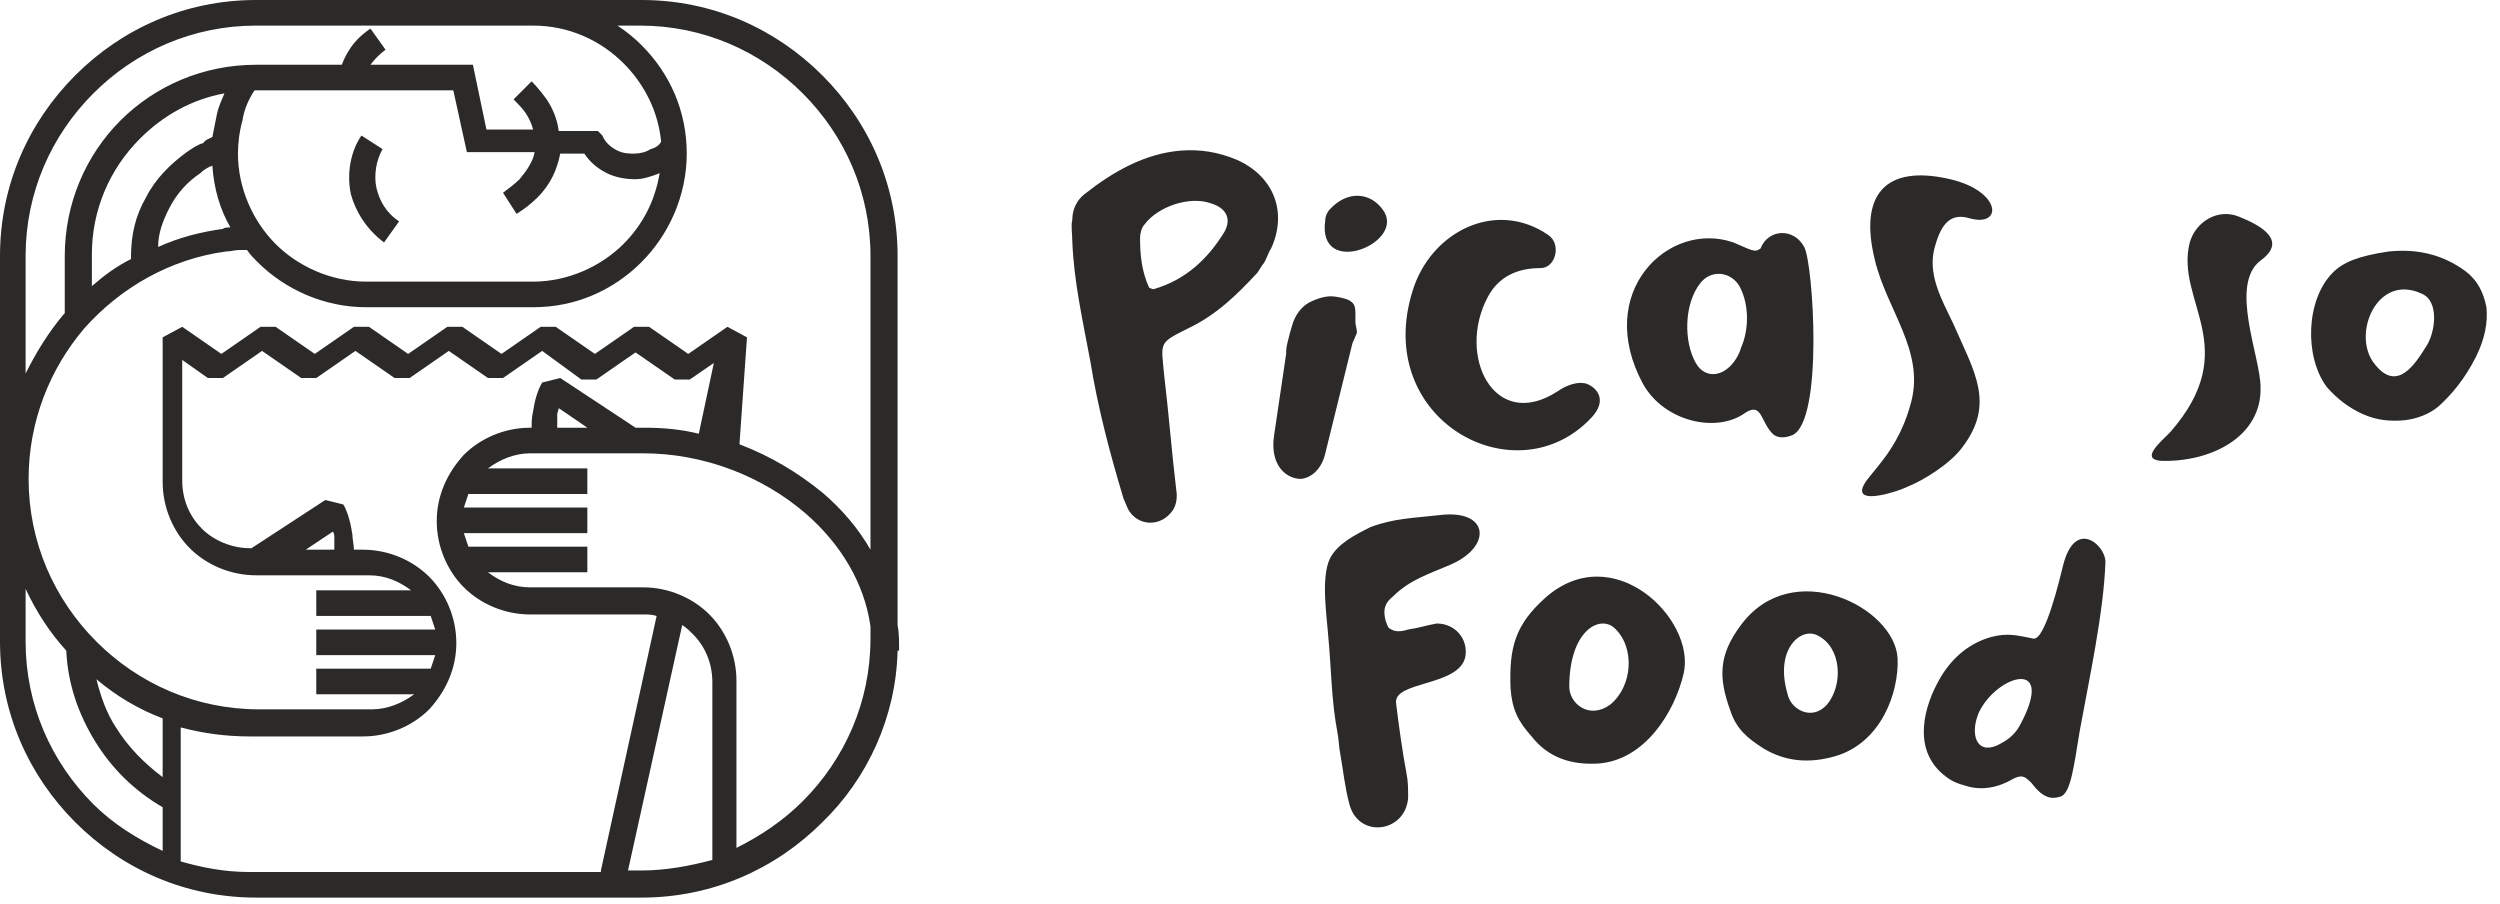 <svg width="166" height="60" viewBox="0 0 166 60" fill="none" xmlns="http://www.w3.org/2000/svg">
<path d="M25.4 9.9C25 10.6 24.8 11.6 25 12.5C25.2 13.3 25.6 14.1 26.5 14.7L25.5 16.1C24.3 15.2 23.6 14 23.3 12.9C23 11.5 23.3 10 24 9L25.4 9.9ZM10.8 51.6V47.7C9.2 47.1 7.7 46.2 6.4 45.1C6.7 46.3 7.1 47.4 7.7 48.3C8.5 49.6 9.6 50.7 10.8 51.6ZM10.8 56.5V53.6C8.9 52.5 7.4 51 6.3 49.2C5.2 47.4 4.5 45.4 4.4 43.2C3.3 42 2.4 40.6 1.7 39.1V42.6C1.7 46.8 3.4 50.6 6.2 53.4C7.5 54.7 9.1 55.7 10.8 56.5ZM43.9 9.4C43.7 7.4 42.8 5.6 41.4 4.2C39.9 2.7 37.8 1.7 35.4 1.7H17C12.8 1.7 9 3.4 6.2 6.2C3.4 9 1.7 12.8 1.7 17V24.8C2.4 23.4 3.2 22.1 4.2 20.9L4.3 20.8V17C4.3 13.5 5.7 10.3 8 8C10.3 5.7 13.5 4.3 17 4.3H22.7C22.8 4 23 3.6 23.2 3.3C23.5 2.8 24 2.3 24.6 1.9L25.6 3.3C25.2 3.6 24.9 3.9 24.6 4.3H31.4L32.3 8.6H35.4C35.3 8.2 35.1 7.8 34.9 7.5C34.7 7.2 34.4 6.9 34.1 6.6L35.3 5.4C35.7 5.8 36 6.2 36.3 6.6C36.7 7.2 37 7.9 37.1 8.7H39.7L40 9C40.2 9.5 40.6 9.8 41 10C41.4 10.2 41.8 10.2 42.1 10.2C42.5 10.2 42.9 10.1 43.2 9.9C43.6 9.8 43.8 9.6 43.9 9.4ZM16.9 6C16.5 6.6 16.2 7.3 16.1 8C15.9 8.7 15.8 9.5 15.8 10.2C15.8 12.5 16.8 14.7 18.3 16.2C19.8 17.7 22 18.7 24.3 18.7H35.4C37.7 18.7 39.9 17.7 41.4 16.2C42.7 14.9 43.5 13.3 43.8 11.5C43.3 11.7 42.7 11.9 42.2 11.9C41.6 11.9 40.9 11.8 40.3 11.5C39.7 11.2 39.2 10.8 38.8 10.2H37.2C37 11.2 36.6 12.2 35.7 13.1C35.3 13.5 34.8 13.9 34.3 14.2L33.4 12.8C33.8 12.5 34.2 12.2 34.5 11.9C35 11.3 35.4 10.7 35.5 10.1H31L30.1 6H17.1H16.9ZM14.1 9.1C14.2 8.6 14.3 8.1 14.4 7.6C14.5 7.1 14.7 6.7 14.9 6.2C12.7 6.6 10.8 7.7 9.3 9.2C7.3 11.2 6.1 13.9 6.1 16.9V19C6.9 18.3 7.7 17.7 8.7 17.2V17C8.7 15.6 9 14.3 9.7 13.1C10.3 11.9 11.3 10.9 12.4 10.1C12.7 9.9 13.1 9.6 13.5 9.5C13.6 9.3 13.9 9.2 14.1 9.1ZM15.3 15.1C14.6 13.9 14.2 12.5 14.1 11C13.8 11.1 13.5 11.3 13.3 11.5C12.4 12.1 11.7 12.9 11.2 13.9C10.8 14.7 10.5 15.5 10.5 16.4C11.8 15.8 13.3 15.4 14.8 15.2C14.9 15.1 15.1 15.1 15.3 15.1ZM22.2 36.5C22.2 36.2 22.2 36 22.2 35.7C22.2 35.6 22.2 35.4 22.1 35.3L20.3 36.5H22.2V36.5ZM37 28.4H39L37.1 27.1C37.1 27.2 37 27.4 37 27.5C37 27.8 37 28.1 37 28.4ZM49.1 29.5C51.2 30.3 53 31.4 54.6 32.7C55.9 33.8 57 35.1 57.8 36.5V17C57.8 12.8 56.1 9 53.3 6.2C50.5 3.4 46.7 1.7 42.5 1.7H41C41.6 2.1 42.1 2.5 42.6 3C44.5 4.9 45.6 7.4 45.6 10.2C45.6 13 44.4 15.6 42.6 17.4C40.7 19.3 38.2 20.4 35.4 20.4H24.3C21.5 20.4 18.9 19.2 17.1 17.4C16.9 17.2 16.6 16.9 16.4 16.6C16.2 16.6 16 16.6 15.9 16.6C15.6 16.6 15.3 16.7 15 16.7C11.3 17.2 8 19.1 5.6 21.8C3.3 24.5 1.9 28 1.9 31.8C1.9 36 3.6 39.8 6.4 42.6C9.2 45.4 13 47.1 17.2 47.1H18.6H24.7C25.7 47.1 26.7 46.7 27.5 46.1H21V44.4H28.6C28.7 44.1 28.8 43.8 28.9 43.5H21V41.8H28.9C28.8 41.5 28.7 41.2 28.6 40.9H21V39.2H27.3C26.5 38.6 25.6 38.2 24.5 38.2H17C15.3 38.2 13.7 37.5 12.6 36.4C11.5 35.3 10.8 33.7 10.8 32V22.4L12.1 21.7L14.7 23.5L17.3 21.7H18.3L20.9 23.5L23.5 21.7H24.5L27.1 23.5L29.7 21.7H30.7L33.3 23.5L35.9 21.7H36.9L39.5 23.5L42.1 21.7H43.1L45.7 23.5L48.3 21.7L49.6 22.4L49.1 29.5ZM39.9 57.8L43.6 40.9C43.3 40.8 43 40.8 42.7 40.8H35.2C33.5 40.8 31.9 40.1 30.8 39C29.7 37.9 29 36.3 29 34.6C29 32.9 29.7 31.4 30.8 30.2C31.9 29.1 33.5 28.4 35.2 28.4H35.3C35.3 28.1 35.3 27.7 35.4 27.3C35.5 26.6 35.7 25.9 36 25.4L37.2 25.1L42.2 28.4H42.8C44 28.4 45.2 28.5 46.4 28.8L47.4 24.1L45.8 25.2H44.8L42.2 23.4L39.6 25.2H38.6L36 23.3L33.4 25.1H32.4L29.8 23.3L27.2 25.1H26.2L23.6 23.3L21 25.1H20L17.4 23.3L14.8 25.1H13.8L12.1 23.9V31.9C12.1 33.2 12.6 34.3 13.4 35.1C14.2 35.9 15.4 36.4 16.6 36.4H16.7L21.6 33.2L22.8 33.5C23.1 34 23.3 34.8 23.4 35.5C23.4 35.8 23.5 36.2 23.5 36.5H24.1C25.8 36.5 27.4 37.2 28.5 38.3C29.6 39.4 30.3 41 30.3 42.7C30.3 44.4 29.6 45.9 28.5 47.1C27.4 48.2 25.8 48.9 24.1 48.9H18H16.6C15 48.9 13.5 48.7 12 48.3V57.2C13.4 57.6 14.9 57.9 16.5 57.9H39.9V57.8ZM47.3 45.3C47.3 44 46.8 42.9 46 42.1C45.8 41.9 45.6 41.7 45.3 41.5L41.7 57.8H42.6C44.2 57.8 45.8 57.5 47.3 57.1V45.3ZM57.8 41.6C57.4 38.7 55.8 36.1 53.5 34.1C50.6 31.6 46.7 30.1 42.7 30.1H35.2C34.2 30.1 33.2 30.5 32.4 31.1H39V32.8H31.1C31 33.1 30.9 33.4 30.8 33.7H39V35.4H30.8C30.9 35.7 31 36 31.1 36.3H39V38H32.4C33.2 38.6 34.1 39 35.2 39H42.7C44.4 39 46 39.7 47.1 40.8C48.2 41.9 48.9 43.5 48.9 45.2V56.3C50.5 55.5 52 54.5 53.3 53.2C56.1 50.4 57.8 46.6 57.8 42.4V41.6ZM17 0H42.6C47.3 0 51.5 1.9 54.6 5C57.7 8.1 59.6 12.3 59.6 17V41.5C59.7 42 59.7 42.6 59.7 43.2H59.6C59.5 47.6 57.6 51.7 54.6 54.6C51.5 57.7 47.3 59.6 42.6 59.6H17C12.3 59.6 8.1 57.7 5 54.6C1.9 51.5 0 47.3 0 42.6V17C0 12.3 1.9 8.1 5 5C8.1 1.9 12.3 0 17 0Z" fill="#2B2A29"/>
<path fill-rule="evenodd" clip-rule="evenodd" d="M83.5 18.1C82.2 19.5 80.8 20.9 78.9 21.8C76.9 22.8 77.1 22.7 77.3 24.9C77.6 27.4 77.8 30 78.1 32.5C78.2 33.1 78.1 33.7 77.7 34.1C76.9 35 75.5 34.9 74.9 33.8C74.8 33.6 74.7 33.3 74.6 33.1C73.7 30.1 72.9 27.1 72.4 24C71.9 21.3 71.3 18.7 71.2 16C71.2 15.5 71.1 15 71.2 14.6C71.2 13.9 71.5 13.3 72 12.9C73.9 11.4 76 10.2 78.4 10C79.7 9.9 80.9 10.1 82.1 10.6C84.6 11.7 85.5 14.1 84.4 16.5C84.2 16.8 84.1 17.2 83.9 17.5C83.8 17.6 83.7 17.8 83.5 18.1ZM105.7 27.7C100.7 33.1 91.1 27.9 93.8 19.3C95 15.4 99.3 13.2 102.8 15.6C103.7 16.2 103.3 17.8 102.3 17.8C100.7 17.8 99.5 18.4 98.8 19.7C96.7 23.6 99.2 28.7 103.4 26C104.1 25.5 104.9 25.3 105.4 25.5C106.1 25.8 106.7 26.6 105.7 27.7ZM116.9 16.5C117.4 15.2 119.1 15.1 119.8 16.4C120.4 17.5 121.1 28 119 28.9C118.5 29.1 118 29.1 117.7 28.8C116.9 28 117 26.7 115.9 27.4C114 28.8 110.5 28 109.1 25.5C105.8 19.4 110.8 14.6 115.1 16.1C116.3 16.6 116.5 16.8 116.9 16.5ZM115.5 19C114.9 18 113.6 17.9 112.9 18.8C111.8 20.2 111.8 22.7 112.6 24.1C113.1 25 114.1 25.1 114.9 24.3C115.2 24 115.5 23.5 115.6 23.1C116.1 22 116.2 20.3 115.5 19ZM126.7 32.3C127.7 31.9 129.5 30.8 130.3 29.7C132.5 26.8 131.1 24.7 129.7 21.5C129 20 127.9 18.2 128.5 16.3C128.9 14.9 129.5 14.1 130.8 14.5C133 15.1 132.9 12.7 129.5 11.9C125.2 10.9 123.4 12.9 124.5 17.3C125.3 20.6 127.8 23.3 126.9 26.7C126.2 29.4 124.8 30.8 124.1 31.7C122.4 33.8 125.9 32.7 126.7 32.3ZM144.1 28.7C143.4 29.4 142.1 30.5 143.5 30.6C146.8 30.7 150.2 29 150.1 25.7C150.1 23.7 148 18.9 150.1 17.3C151.9 16 150.2 15 148.7 14.4C147.3 13.8 145.8 14.7 145.4 16.1C144.4 20 149 23.1 144.1 28.7ZM157.7 24.2C159.2 26.1 160.4 24.1 161.1 23C161.7 22.1 162 20 160.8 19.5C157.8 18.1 156.1 22.3 157.7 24.2ZM161.9 27C161.3 27.5 160.5 27.8 159.7 27.9C158.7 28 157.8 27.9 156.9 27.5C156 27.1 155.2 26.5 154.5 25.7C153 23.7 153.1 19.9 154.9 18.1C155.6 17.4 156.6 17 158.6 16.7C160.5 16.5 162.2 16.9 163.7 18C164.5 18.6 164.9 19.4 165.1 20.4C165.2 21.4 165 22.5 164.4 23.7C163.7 25.1 162.8 26.2 161.9 27ZM132.6 49.5C133.2 49.2 133.7 48.9 134.1 48.2C136.6 43.6 132.6 44.8 131.4 47.3C130.8 48.7 131.2 50.1 132.6 49.5ZM136.8 52.9C136.4 53 135.8 53.2 134.9 52C134.5 51.6 134.3 51.4 133.7 51.7C132.7 52.3 131.6 52.5 130.6 52.2C129.9 52 129.6 51.9 129 51.4C127 49.7 127.7 46.9 128.9 44.9C129.7 43.6 130.8 42.7 132.2 42.3C133.3 42 134 42.2 135 42.4C135.8 42.6 136.8 38.3 137 37.5C137.8 34.4 139.8 36.2 139.8 37.3C139.7 40.6 138.7 45.2 138.1 48.5C137.7 50.9 137.5 52.7 136.8 52.9ZM102.6 39.7C100.6 41.5 100.2 43 100.3 45.7C100.4 47.1 100.8 47.9 101.7 48.9C102.8 50.3 104.3 50.8 106.1 50.7C109.2 50.5 111.2 47.3 111.8 44.7C112.6 41.1 107.1 35.7 102.6 39.7ZM104.2 45.6C104.2 41.9 106.2 40.8 107.2 41.7C108.6 43 108.4 45.6 106.9 46.8C105.5 47.8 104.2 46.7 104.2 45.6ZM92 41.2C92.1 41.4 92.1 41.7 92.4 41.8C92.7 42 93.2 41.9 93.5 41.8C94.2 41.7 94.8 41.5 95.4 41.4C96.6 41.4 97.5 42.4 97.3 43.6C96.9 45.6 92.5 45.2 92.7 46.7C92.9 48.3 93.1 49.8 93.4 51.4C93.5 51.9 93.5 52.4 93.5 53C93.3 55.3 90.2 55.7 89.6 53.4C89.3 52.3 89.2 51.2 89 50.1C88.9 49.6 88.9 49.1 88.8 48.6C88.4 46.5 88.4 44.4 88.2 42.3C88.1 40.9 87.7 38.4 88.3 37.1C88.8 36.1 90 35.5 91 35C92.6 34.4 93.9 34.4 95.6 34.2C98.9 33.8 99.1 36.3 96.3 37.5C94.9 38.1 93.6 38.5 92.5 39.6C92 40 91.8 40.4 92 41.2ZM115.6 41.5C114.1 43.5 114.1 45 114.9 47.2C115.3 48.4 116 49 117.1 49.7C118.6 50.6 120.2 50.7 121.9 50.2C124.9 49.3 126.1 46 126 43.7C125.8 40.3 119 36.9 115.6 41.5ZM118.7 46.1C117.8 43.1 119.6 41.6 120.7 42.2C122.3 43 122.4 45.5 121.3 46.8C120.3 47.9 118.9 47.1 118.7 46.1ZM90.1 22.1C90.1 21.8 90 21.6 90 21.4C90 21.3 90 21.1 90 20.9C90 20.6 90 20.3 89.8 20.1C89.6 19.9 89.3 19.8 88.7 19.7C88.1 19.6 87.5 19.8 86.9 20.1C86.4 20.4 86 20.9 85.8 21.6C85.7 21.9 85.6 22.3 85.5 22.7C85.4 23.1 85.4 23.3 85.4 23.5L84.6 28.9C84.3 30.9 85.4 31.8 86.4 31.8C87.2 31.7 87.8 31 88 30.1L89.8 22.8L90.1 22.1ZM91.8 13.9C91 12.8 89.5 12.6 88.3 13.9C88.2 14 88 14.3 88 14.6C87.4 18.6 93.5 16.1 91.8 13.9ZM76.3 19.1C76.5 19.2 76.6 19.2 76.6 19.2C78.7 18.6 80.2 17.2 81.3 15.4C81.8 14.5 81.4 13.8 80.4 13.5C79 13 76.9 13.7 76 14.9C75.8 15.1 75.7 15.5 75.7 15.8C75.7 16.9 75.8 18 76.3 19.1Z" fill="#2B2A29"/>
</svg>
